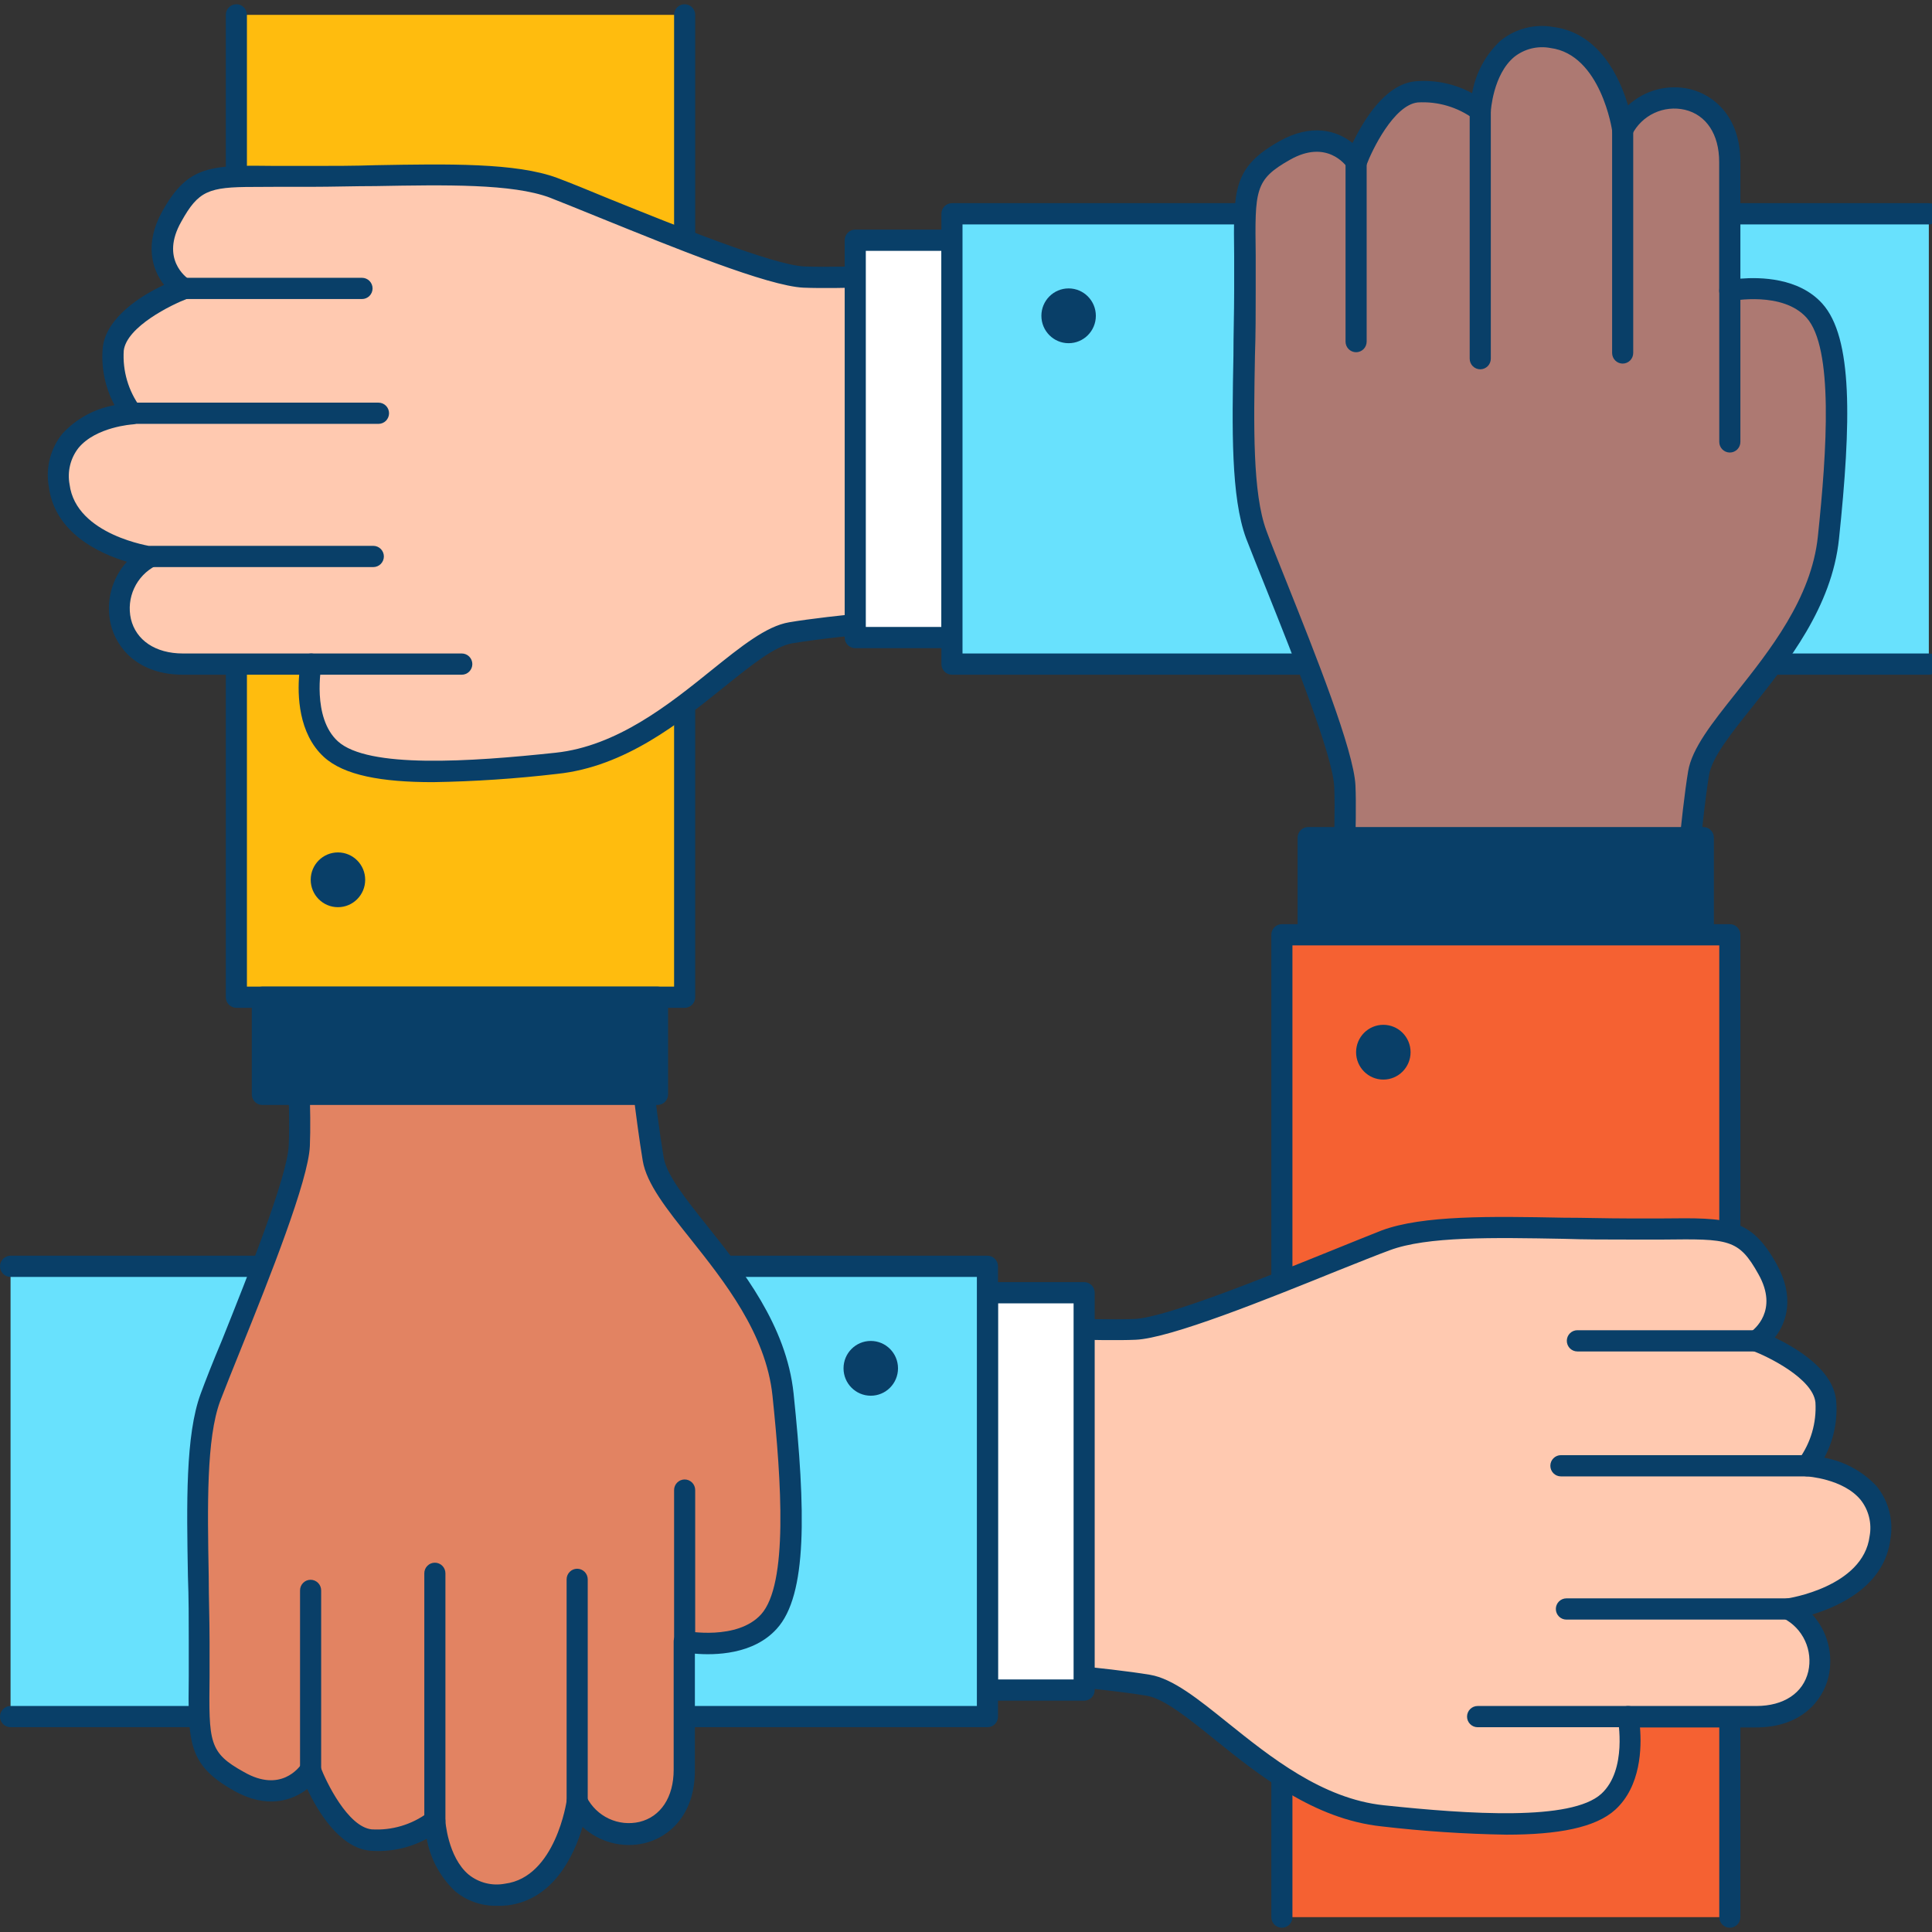 <svg width="100" height="100" viewBox="0 0 100 100" fill="none" xmlns="http://www.w3.org/2000/svg">
<rect x="0" y="0" width="100" height="100" fill="#333333" stroke="none"/>
<g clip-path="url(#clip0_39_1019)">
<path d="M35.415 0.769V51.615H12.235V0.769" fill="#FFBC0E"/>
<path d="M35.437 52.165H12.235C12.09 52.165 11.951 52.107 11.848 52.004C11.746 51.901 11.688 51.761 11.688 51.615V0.769C11.688 0.623 11.746 0.484 11.848 0.381C11.951 0.278 12.09 0.22 12.235 0.22C12.38 0.22 12.519 0.278 12.621 0.381C12.724 0.484 12.781 0.623 12.781 0.769V51.066H34.891V0.769C34.891 0.623 34.948 0.484 35.051 0.381C35.153 0.278 35.292 0.22 35.437 0.22C35.582 0.22 35.721 0.278 35.824 0.381C35.926 0.484 35.984 0.623 35.984 0.769V51.615C35.984 51.761 35.926 51.901 35.824 52.004C35.721 52.107 35.582 52.165 35.437 52.165Z" fill="#093F68"/>
<path d="M17.492 46.956C18.27 46.956 18.902 46.321 18.902 45.538C18.902 44.755 18.27 44.121 17.492 44.121C16.713 44.121 16.082 44.755 16.082 45.538C16.082 46.321 16.713 46.956 17.492 46.956Z" fill="#093F68"/>
<path d="M49.459 31.868C49.459 31.868 43.574 32.313 40.945 32.753C38.317 33.192 34.388 38.923 28.82 39.511C23.251 40.099 18.738 40.242 17.131 38.775C15.524 37.308 16.109 34.379 16.109 34.379H9.486C5.59 34.379 5.295 30.082 7.847 28.808C7.847 28.808 3.475 28.203 3.098 25.116C2.656 21.616 6.869 21.396 6.869 21.396C6.163 20.437 5.818 19.257 5.896 18.066C6.093 16.203 9.503 14.934 9.503 14.934C9.503 14.934 7.552 13.659 8.918 11.209C10.284 8.758 11.158 9.154 16.126 9.154C21.093 9.154 26.06 8.764 28.694 9.742C31.328 10.72 39.41 14.247 41.65 14.346C43.891 14.445 49.481 14.149 49.481 14.149L49.459 31.868Z" fill="#FFC9B0"/>
<path d="M22.41 40.484C19.749 40.484 17.803 40.132 16.765 39.181C15.432 37.962 15.399 35.956 15.486 34.923H9.476C7.164 34.923 6.022 33.56 5.727 32.291C5.598 31.727 5.607 31.14 5.753 30.58C5.9 30.02 6.18 29.504 6.568 29.077C5.126 28.643 2.831 27.582 2.525 25.181C2.44 24.699 2.46 24.203 2.584 23.729C2.707 23.255 2.931 22.813 3.241 22.434C3.956 21.667 4.899 21.154 5.929 20.973C5.441 20.065 5.228 19.033 5.317 18.006C5.481 16.418 7.372 15.258 8.492 14.747C7.874 13.956 7.459 12.626 8.399 10.94C9.743 8.533 10.891 8.544 14.306 8.588H16.088C17.213 8.588 18.339 8.588 19.443 8.55C23.18 8.484 26.716 8.418 28.842 9.209C29.486 9.451 30.454 9.841 31.574 10.308C34.935 11.665 40.022 13.72 41.623 13.791C43.809 13.885 49.344 13.599 49.399 13.594C49.474 13.589 49.549 13.601 49.62 13.627C49.691 13.654 49.755 13.695 49.809 13.747C49.862 13.798 49.905 13.86 49.934 13.928C49.963 13.996 49.978 14.069 49.978 14.143V31.868C49.979 32.008 49.926 32.142 49.832 32.244C49.738 32.346 49.608 32.408 49.47 32.418C49.41 32.418 43.585 32.863 41.011 33.297C40.104 33.445 38.896 34.423 37.492 35.55C35.208 37.39 32.361 39.687 28.847 40.055C26.71 40.306 24.561 40.449 22.41 40.484ZM13.12 9.676C10.782 9.676 10.268 9.879 9.383 11.473C8.29 13.396 9.639 14.363 9.793 14.467C9.881 14.525 9.951 14.608 9.994 14.706C10.037 14.803 10.05 14.911 10.033 15.017C10.021 15.117 9.983 15.212 9.921 15.291C9.859 15.371 9.777 15.431 9.683 15.467C8.88 15.769 6.558 16.907 6.405 18.148C6.339 19.196 6.643 20.233 7.262 21.077C7.325 21.156 7.364 21.251 7.377 21.351C7.389 21.451 7.374 21.552 7.333 21.644C7.291 21.736 7.226 21.815 7.143 21.872C7.06 21.929 6.964 21.962 6.864 21.967C6.864 21.967 4.973 22.088 4.066 23.181C3.858 23.445 3.709 23.75 3.629 24.076C3.549 24.402 3.54 24.741 3.601 25.072C3.935 27.709 7.842 28.28 7.88 28.286C7.996 28.302 8.103 28.355 8.187 28.437C8.27 28.519 8.326 28.626 8.344 28.742C8.357 28.853 8.335 28.965 8.282 29.063C8.229 29.161 8.148 29.241 8.049 29.291C7.564 29.542 7.175 29.948 6.945 30.446C6.714 30.943 6.655 31.503 6.776 32.038C7.038 33.137 8.044 33.824 9.465 33.824H16.088C16.169 33.823 16.25 33.84 16.324 33.873C16.398 33.907 16.463 33.957 16.516 34.02C16.568 34.083 16.606 34.156 16.627 34.236C16.647 34.315 16.649 34.398 16.634 34.478C16.634 34.478 16.131 37.132 17.486 38.368C19.038 39.786 24.323 39.434 28.749 38.962C31.94 38.626 34.65 36.445 36.825 34.692C38.35 33.467 39.661 32.407 40.847 32.209C43.033 31.841 47.404 31.478 48.902 31.363V14.72C47.41 14.791 43.437 14.967 41.596 14.89C39.754 14.813 34.82 12.797 31.18 11.324C30.088 10.874 29.104 10.489 28.448 10.225C26.514 9.506 23.082 9.566 19.448 9.632C18.355 9.632 17.208 9.67 16.077 9.67H14.279L13.12 9.676Z" fill="#093F68"/>
<path d="M23.901 34.923H16.109C15.964 34.923 15.825 34.865 15.723 34.762C15.62 34.659 15.563 34.519 15.563 34.374C15.563 34.228 15.62 34.088 15.723 33.985C15.825 33.882 15.964 33.824 16.109 33.824H23.901C24.047 33.824 24.186 33.882 24.288 33.985C24.39 34.088 24.448 34.228 24.448 34.374C24.448 34.519 24.39 34.659 24.288 34.762C24.186 34.865 24.047 34.923 23.901 34.923Z" fill="#093F68"/>
<path d="M19.322 29.352H7.847C7.702 29.352 7.563 29.294 7.46 29.191C7.358 29.088 7.3 28.948 7.3 28.802C7.3 28.656 7.358 28.517 7.46 28.414C7.563 28.311 7.702 28.253 7.847 28.253H19.322C19.467 28.253 19.606 28.311 19.709 28.414C19.811 28.517 19.869 28.656 19.869 28.802C19.869 28.948 19.811 29.088 19.709 29.191C19.606 29.294 19.467 29.352 19.322 29.352Z" fill="#093F68"/>
<path d="M19.59 21.939H6.852C6.707 21.939 6.568 21.882 6.466 21.779C6.363 21.675 6.306 21.536 6.306 21.39C6.306 21.244 6.363 21.105 6.466 21.002C6.568 20.898 6.707 20.841 6.852 20.841H19.59C19.735 20.841 19.874 20.898 19.977 21.002C20.079 21.105 20.137 21.244 20.137 21.39C20.137 21.536 20.079 21.675 19.977 21.779C19.874 21.882 19.735 21.939 19.59 21.939Z" fill="#093F68"/>
<path d="M18.738 15.478H9.486C9.341 15.478 9.202 15.42 9.1 15.317C8.997 15.214 8.94 15.074 8.94 14.929C8.94 14.783 8.997 14.643 9.1 14.54C9.202 14.437 9.341 14.379 9.486 14.379H18.738C18.882 14.379 19.021 14.437 19.124 14.54C19.226 14.643 19.284 14.783 19.284 14.929C19.284 15.074 19.226 15.214 19.124 15.317C19.021 15.42 18.882 15.478 18.738 15.478Z" fill="#093F68"/>
<path d="M49.273 12.44V33.005H44.267V12.44H49.273Z" fill="white"/>
<path d="M49.273 33.549H44.268C44.123 33.549 43.984 33.492 43.882 33.388C43.779 33.285 43.721 33.146 43.721 33V12.434C43.721 12.288 43.779 12.149 43.882 12.046C43.984 11.942 44.123 11.884 44.268 11.884H49.273C49.418 11.884 49.557 11.942 49.66 12.046C49.762 12.149 49.82 12.288 49.82 12.434V33C49.82 33.146 49.762 33.285 49.66 33.388C49.557 33.492 49.418 33.549 49.273 33.549ZM44.814 32.45H48.727V12.983H44.814V32.45Z" fill="#093F68"/>
<path d="M99.836 34.374H49.273V11.066H99.836" fill="#68E1FD"/>
<path d="M99.836 34.923H49.273C49.128 34.923 48.989 34.865 48.887 34.762C48.784 34.659 48.727 34.519 48.727 34.373V11.066C48.727 10.92 48.784 10.78 48.887 10.677C48.989 10.574 49.128 10.516 49.273 10.516H99.836C99.981 10.516 100.12 10.574 100.222 10.677C100.325 10.78 100.382 10.92 100.382 11.066C100.382 11.211 100.325 11.351 100.222 11.454C100.12 11.557 99.981 11.615 99.836 11.615H49.819V33.824H99.836C99.981 33.824 100.12 33.882 100.222 33.985C100.325 34.088 100.382 34.228 100.382 34.373C100.382 34.519 100.325 34.659 100.222 34.762C100.12 34.865 99.981 34.923 99.836 34.923Z" fill="#093F68"/>
<path d="M55.311 17.764C56.09 17.764 56.721 17.129 56.721 16.346C56.721 15.563 56.09 14.928 55.311 14.928C54.533 14.928 53.902 15.563 53.902 16.346C53.902 17.129 54.533 17.764 55.311 17.764Z" fill="#093F68"/>
<path d="M87.038 48.571C87.038 48.571 87.481 42.659 87.918 40.011C88.355 37.363 94.055 33.418 94.639 27.819C95.224 22.22 95.366 17.681 93.907 16.066C92.448 14.451 89.535 15.039 89.535 15.039V8.379C89.535 4.462 85.262 4.17 83.994 6.731C83.994 6.731 83.393 2.335 80.322 1.956C76.841 1.511 76.623 5.753 76.623 5.753C75.67 5.04 74.496 4.693 73.311 4.775C71.459 4.967 70.197 8.396 70.197 8.396C70.197 8.396 68.929 6.44 66.492 7.808C64.055 9.176 64.448 10.06 64.448 15.055C64.448 20.049 64.06 25.044 65.033 27.692C66.005 30.341 69.514 38.462 69.612 40.714C69.71 42.967 69.415 48.588 69.415 48.588L87.038 48.571Z" fill="#AD7972"/>
<path d="M87.038 49.121H69.41C69.336 49.121 69.263 49.105 69.196 49.076C69.128 49.047 69.067 49.004 69.016 48.951C68.965 48.897 68.924 48.833 68.898 48.763C68.872 48.693 68.86 48.619 68.863 48.544C68.863 48.489 69.153 42.923 69.06 40.725C68.989 39.11 66.945 33.995 65.59 30.61C65.142 29.511 64.754 28.511 64.497 27.863C63.71 25.725 63.77 22.17 63.842 18.412C63.842 17.313 63.88 16.17 63.88 15.039C63.88 14.374 63.88 13.78 63.88 13.247C63.836 9.813 63.825 8.659 66.213 7.313C67.896 6.363 69.219 6.764 70.005 7.401C70.552 6.302 71.645 4.374 73.246 4.209C74.268 4.12 75.294 4.334 76.197 4.824C76.379 3.784 76.893 2.831 77.661 2.11C78.039 1.801 78.479 1.578 78.95 1.455C79.421 1.331 79.914 1.311 80.393 1.396C82.776 1.698 83.836 4.006 84.268 5.456C84.692 5.065 85.205 4.784 85.762 4.636C86.319 4.489 86.903 4.48 87.464 4.61C88.727 4.912 90.082 6.061 90.082 8.379V14.423C91.109 14.341 93.104 14.368 94.317 15.709C95.912 17.473 95.82 21.852 95.186 27.89C94.82 31.418 92.535 34.28 90.705 36.583C89.579 37.989 88.612 39.209 88.459 40.115C88.033 42.703 87.596 48.566 87.59 48.621C87.578 48.759 87.514 48.887 87.412 48.98C87.309 49.072 87.176 49.123 87.038 49.121ZM69.984 48.022H86.535C86.65 46.522 87.011 42.137 87.377 39.923C87.574 38.731 88.628 37.412 89.847 35.879C91.59 33.681 93.76 30.973 94.093 27.764C94.563 23.308 94.912 18 93.503 16.44C92.268 15.072 89.677 15.572 89.634 15.577C89.554 15.593 89.472 15.59 89.393 15.569C89.314 15.549 89.241 15.511 89.178 15.458C89.116 15.406 89.066 15.34 89.032 15.265C88.999 15.191 88.982 15.109 88.984 15.027V8.379C88.984 6.951 88.317 5.945 87.208 5.681C86.675 5.559 86.118 5.618 85.623 5.85C85.128 6.082 84.724 6.473 84.475 6.962C84.423 7.066 84.34 7.151 84.237 7.204C84.133 7.258 84.016 7.276 83.902 7.258C83.786 7.239 83.68 7.184 83.598 7.1C83.517 7.016 83.464 6.908 83.448 6.791C83.448 6.753 82.863 2.819 80.246 2.484C79.918 2.422 79.582 2.432 79.258 2.512C78.935 2.593 78.632 2.742 78.371 2.951C77.279 3.863 77.164 5.747 77.164 5.764C77.159 5.865 77.126 5.962 77.069 6.046C77.012 6.129 76.933 6.195 76.841 6.236C76.752 6.274 76.655 6.287 76.559 6.275C76.463 6.262 76.372 6.224 76.295 6.165C75.454 5.545 74.424 5.24 73.382 5.302C72.147 5.434 71.016 7.764 70.716 8.572C70.68 8.666 70.62 8.749 70.54 8.812C70.461 8.874 70.366 8.913 70.266 8.924C70.166 8.936 70.064 8.919 69.973 8.876C69.882 8.833 69.804 8.766 69.749 8.681C69.645 8.528 68.656 7.198 66.77 8.269C64.945 9.297 64.951 9.824 64.995 13.214V15.017C64.995 16.159 64.995 17.297 64.956 18.412C64.891 22.066 64.831 25.517 65.546 27.462C65.776 28.093 66.164 29.061 66.612 30.176C68.076 33.841 70.076 38.852 70.158 40.654C70.24 42.456 70.055 46.522 69.984 48.022Z" fill="#093F68"/>
<path d="M89.535 23.423C89.391 23.423 89.252 23.365 89.149 23.262C89.047 23.159 88.989 23.019 88.989 22.874V15.039C88.989 14.893 89.047 14.753 89.149 14.65C89.252 14.547 89.391 14.489 89.535 14.489C89.68 14.489 89.819 14.547 89.922 14.65C90.024 14.753 90.082 14.893 90.082 15.039V22.874C90.082 23.019 90.024 23.159 89.922 23.262C89.819 23.365 89.68 23.423 89.535 23.423Z" fill="#093F68"/>
<path d="M83.989 18.819C83.844 18.819 83.705 18.761 83.603 18.658C83.5 18.555 83.443 18.415 83.443 18.269V6.731C83.443 6.585 83.5 6.445 83.603 6.342C83.705 6.239 83.844 6.181 83.989 6.181C84.134 6.181 84.273 6.239 84.376 6.342C84.478 6.445 84.535 6.585 84.535 6.731V18.269C84.535 18.415 84.478 18.555 84.376 18.658C84.273 18.761 84.134 18.819 83.989 18.819Z" fill="#093F68"/>
<path d="M76.618 19.115C76.473 19.115 76.334 19.057 76.231 18.954C76.129 18.851 76.071 18.712 76.071 18.566V5.736C76.071 5.59 76.129 5.451 76.231 5.348C76.334 5.245 76.473 5.187 76.618 5.187C76.762 5.187 76.901 5.245 77.004 5.348C77.106 5.451 77.164 5.59 77.164 5.736V18.566C77.164 18.712 77.106 18.851 77.004 18.954C76.901 19.057 76.762 19.115 76.618 19.115Z" fill="#093F68"/>
<path d="M70.191 18.231C70.046 18.231 69.907 18.173 69.805 18.07C69.702 17.967 69.645 17.827 69.645 17.681V8.379C69.645 8.234 69.702 8.094 69.805 7.991C69.907 7.888 70.046 7.83 70.191 7.83C70.336 7.83 70.475 7.888 70.578 7.991C70.68 8.094 70.738 8.234 70.738 8.379V17.681C70.738 17.827 70.68 17.967 70.578 18.07C70.475 18.173 70.336 18.231 70.191 18.231Z" fill="#093F68"/>
<path d="M67.71 43.357H88.164V48.39H67.71V43.357Z" fill="#093F68"/>
<path d="M88.164 48.934H67.71C67.565 48.934 67.426 48.876 67.324 48.773C67.221 48.67 67.164 48.531 67.164 48.385V43.357C67.164 43.212 67.221 43.072 67.324 42.969C67.426 42.866 67.565 42.808 67.71 42.808H88.164C88.309 42.808 88.448 42.866 88.55 42.969C88.653 43.072 88.71 43.212 88.71 43.357V48.385C88.71 48.531 88.653 48.67 88.55 48.773C88.448 48.876 88.309 48.934 88.164 48.934ZM68.257 47.835H87.617V43.907H68.257V47.835Z" fill="#093F68"/>
<path d="M89.53 99.231V48.385H66.35V99.231" fill="#F56132"/>
<path d="M89.535 99.78C89.391 99.78 89.251 99.722 89.149 99.619C89.047 99.516 88.989 99.376 88.989 99.231V48.934H66.896V99.231C66.896 99.376 66.838 99.516 66.736 99.619C66.634 99.722 66.495 99.78 66.35 99.78C66.205 99.78 66.066 99.722 65.963 99.619C65.861 99.516 65.803 99.376 65.803 99.231V48.385C65.803 48.239 65.861 48.099 65.963 47.996C66.066 47.893 66.205 47.835 66.35 47.835H89.535C89.68 47.835 89.819 47.893 89.922 47.996C90.024 48.099 90.082 48.239 90.082 48.385V99.231C90.082 99.376 90.024 99.516 89.922 99.619C89.819 99.722 89.68 99.78 89.535 99.78Z" fill="#093F68"/>
<path d="M71.601 55.879C72.38 55.879 73.011 55.244 73.011 54.462C73.011 53.679 72.38 53.044 71.601 53.044C70.822 53.044 70.191 53.679 70.191 54.462C70.191 55.244 70.822 55.879 71.601 55.879Z" fill="#093F68"/>
<path d="M50.923 86.346C50.923 86.346 56.809 86.786 59.437 87.231C62.065 87.676 65.994 93.401 71.563 93.989C77.131 94.577 81.644 94.72 83.251 93.253C84.858 91.786 84.273 88.857 84.273 88.857H90.896C94.792 88.857 95.087 84.555 92.535 83.286C92.535 83.286 96.907 82.681 97.284 79.593C97.727 76.093 93.513 75.874 93.513 75.874C94.219 74.914 94.564 73.734 94.486 72.544C94.289 70.681 90.879 69.406 90.879 69.406C90.879 69.406 92.83 68.137 91.464 65.687C90.098 63.236 89.224 63.632 84.257 63.632C79.289 63.632 74.322 63.242 71.688 64.22C69.054 65.198 60.972 68.725 58.732 68.824C56.492 68.923 50.901 68.626 50.901 68.626L50.923 86.346Z" fill="#FFC9B0"/>
<path d="M77.973 94.962C75.812 94.927 73.654 94.784 71.508 94.533C67.994 94.159 65.147 91.868 62.863 90.028C61.459 88.896 60.251 87.923 59.344 87.769C56.77 87.341 50.945 86.901 50.885 86.896C50.747 86.886 50.618 86.824 50.523 86.722C50.429 86.62 50.377 86.486 50.377 86.346V68.621C50.377 68.546 50.391 68.472 50.42 68.403C50.45 68.334 50.492 68.272 50.546 68.22C50.6 68.169 50.664 68.129 50.733 68.104C50.803 68.078 50.877 68.067 50.951 68.071C51.011 68.071 56.541 68.363 58.732 68.269C60.333 68.198 65.421 66.143 68.781 64.786C69.907 64.33 70.874 63.94 71.514 63.687C73.645 62.896 77.175 62.956 80.912 63.028C82.005 63.028 83.142 63.066 84.268 63.066H86.049C89.464 63.028 90.612 63.017 91.951 65.418C92.896 67.11 92.497 68.44 91.863 69.231C92.984 69.78 94.874 70.879 95.038 72.484C95.128 73.511 94.915 74.543 94.426 75.451C95.461 75.638 96.409 76.154 97.131 76.923C97.439 77.303 97.663 77.744 97.786 78.218C97.91 78.692 97.93 79.188 97.847 79.67C97.541 82.066 95.251 83.126 93.803 83.566C94.192 83.993 94.472 84.509 94.618 85.069C94.765 85.629 94.774 86.216 94.645 86.78C94.35 88.049 93.208 89.412 90.896 89.412H84.885C84.973 90.445 84.94 92.451 83.606 93.67C82.579 94.604 80.634 94.962 77.973 94.962ZM51.47 85.841C52.962 85.956 57.322 86.319 59.525 86.687C60.71 86.885 62.022 87.945 63.546 89.17C65.732 90.923 68.432 93.104 71.623 93.44C76.049 93.907 81.333 94.264 82.885 92.846C84.24 91.604 83.743 89 83.738 88.956C83.722 88.876 83.725 88.793 83.745 88.714C83.766 88.634 83.803 88.561 83.856 88.498C83.908 88.435 83.974 88.385 84.048 88.351C84.122 88.317 84.203 88.301 84.284 88.302H90.907C92.328 88.302 93.333 87.632 93.596 86.516C93.717 85.981 93.657 85.421 93.427 84.924C93.196 84.426 92.808 84.02 92.322 83.769C92.219 83.716 92.135 83.632 92.083 83.528C92.031 83.424 92.013 83.305 92.032 83.191C92.051 83.076 92.105 82.97 92.188 82.888C92.271 82.806 92.377 82.753 92.492 82.736C92.53 82.736 96.437 82.148 96.77 79.516C96.832 79.187 96.822 78.849 96.742 78.523C96.662 78.198 96.513 77.894 96.306 77.632C95.399 76.533 93.53 76.418 93.508 76.418C93.407 76.412 93.31 76.379 93.228 76.321C93.145 76.263 93.079 76.184 93.038 76.091C92.998 75.998 92.983 75.896 92.997 75.796C93.01 75.695 93.051 75.6 93.115 75.522C93.728 74.675 94.029 73.639 93.967 72.593C93.841 71.357 91.519 70.22 90.716 69.918C90.621 69.882 90.538 69.82 90.477 69.739C90.415 69.659 90.377 69.563 90.366 69.462C90.356 69.361 90.373 69.26 90.417 69.169C90.46 69.077 90.528 69 90.612 68.945C90.76 68.841 92.087 67.846 91.016 65.951C89.994 64.115 89.475 64.121 86.098 64.159C85.552 64.159 84.967 64.159 84.3 64.159C83.169 64.159 82.033 64.159 80.929 64.121C77.295 64.055 73.863 63.989 71.929 64.714C71.295 64.945 70.333 65.335 69.197 65.786C65.557 67.258 60.574 69.269 58.781 69.346C56.989 69.423 52.973 69.253 51.475 69.181L51.47 85.841Z" fill="#093F68"/>
<path d="M84.273 89.401H76.481C76.336 89.401 76.197 89.343 76.094 89.24C75.992 89.137 75.934 88.997 75.934 88.852C75.934 88.706 75.992 88.566 76.094 88.463C76.197 88.36 76.336 88.302 76.481 88.302H84.273C84.418 88.302 84.557 88.36 84.659 88.463C84.762 88.566 84.82 88.706 84.82 88.852C84.82 88.997 84.762 89.137 84.659 89.24C84.557 89.343 84.418 89.401 84.273 89.401Z" fill="#093F68"/>
<path d="M92.552 83.83H81.076C80.931 83.83 80.793 83.772 80.69 83.669C80.588 83.566 80.53 83.426 80.53 83.28C80.53 83.134 80.588 82.995 80.69 82.892C80.793 82.789 80.931 82.731 81.076 82.731H92.552C92.697 82.731 92.836 82.789 92.938 82.892C93.041 82.995 93.098 83.134 93.098 83.28C93.098 83.426 93.041 83.566 92.938 83.669C92.836 83.772 92.697 83.83 92.552 83.83Z" fill="#093F68"/>
<path d="M93.53 76.418H80.792C80.647 76.418 80.508 76.36 80.406 76.257C80.303 76.153 80.246 76.014 80.246 75.868C80.246 75.722 80.303 75.583 80.406 75.48C80.508 75.376 80.647 75.319 80.792 75.319H93.552C93.697 75.319 93.836 75.376 93.938 75.48C94.041 75.583 94.098 75.722 94.098 75.868C94.098 76.014 94.041 76.153 93.938 76.257C93.836 76.36 93.697 76.418 93.552 76.418H93.53Z" fill="#093F68"/>
<path d="M90.896 69.951H81.645C81.5 69.951 81.361 69.893 81.258 69.79C81.156 69.686 81.098 69.547 81.098 69.401C81.098 69.255 81.156 69.115 81.258 69.013C81.361 68.909 81.5 68.852 81.645 68.852H90.896C91.041 68.852 91.18 68.909 91.283 69.013C91.385 69.115 91.443 69.255 91.443 69.401C91.443 69.547 91.385 69.686 91.283 69.79C91.18 69.893 91.041 69.951 90.896 69.951Z" fill="#093F68"/>
<path d="M56.114 66.912V87.478H51.109V66.912H56.114Z" fill="white"/>
<path d="M56.115 88.027H51.109C50.965 88.027 50.825 87.969 50.723 87.867C50.621 87.763 50.563 87.624 50.563 87.478V66.912C50.563 66.766 50.621 66.626 50.723 66.523C50.825 66.42 50.965 66.362 51.109 66.362H56.115C56.26 66.362 56.399 66.42 56.501 66.523C56.604 66.626 56.661 66.766 56.661 66.912V87.478C56.661 87.624 56.604 87.763 56.501 87.867C56.399 87.969 56.26 88.027 56.115 88.027ZM51.656 86.928H55.569V67.461H51.656V86.928Z" fill="#093F68"/>
<path d="M0.546 88.852H51.109V65.544H0.546" fill="#68E1FD"/>
<path d="M51.109 89.401H0.546C0.402 89.401 0.263 89.343 0.16 89.24C0.058 89.137 0 88.998 0 88.852C0 88.706 0.058 88.566 0.16 88.463C0.263 88.36 0.402 88.302 0.546 88.302H50.563V66.094H0.546C0.402 66.094 0.263 66.036 0.16 65.933C0.058 65.83 0 65.69 0 65.544C0 65.398 0.058 65.259 0.16 65.156C0.263 65.052 0.402 64.995 0.546 64.995H51.109C51.254 64.995 51.393 65.052 51.496 65.156C51.598 65.259 51.656 65.398 51.656 65.544V88.852C51.656 88.998 51.598 89.137 51.496 89.24C51.393 89.343 51.254 89.401 51.109 89.401Z" fill="#093F68"/>
<path d="M45.071 72.242C45.85 72.242 46.481 71.607 46.481 70.824C46.481 70.041 45.85 69.407 45.071 69.407C44.292 69.407 43.661 70.041 43.661 70.824C43.661 71.607 44.292 72.242 45.071 72.242Z" fill="#093F68"/>
<path d="M32.929 52.995C32.929 52.995 33.366 57.341 33.803 59.989C34.24 62.637 39.94 66.582 40.525 72.181C41.109 77.78 41.257 82.319 39.798 83.934C38.339 85.549 35.426 84.962 35.426 84.962V91.621C35.426 95.538 31.153 95.83 29.885 93.269C29.885 93.269 29.284 97.665 26.219 98.044C22.738 98.489 22.519 94.247 22.519 94.247C21.566 94.959 20.392 95.305 19.208 95.225C17.355 95.033 16.087 91.604 16.087 91.604C16.087 91.604 14.82 93.56 12.388 92.192C9.956 90.824 10.344 89.94 10.344 84.945C10.344 79.951 9.951 74.956 10.924 72.308C11.896 69.659 15.404 61.538 15.503 59.286C15.601 57.033 15.312 52.978 15.312 52.978L32.929 52.995Z" fill="#E28362"/>
<path d="M25.705 98.643C24.923 98.657 24.161 98.391 23.557 97.89C22.791 97.166 22.276 96.215 22.087 95.176C21.184 95.664 20.159 95.877 19.137 95.791C17.557 95.626 16.432 93.725 15.902 92.599C15.109 93.214 13.792 93.637 12.109 92.687C9.716 91.341 9.732 90.187 9.77 86.753C9.77 86.203 9.77 85.654 9.77 84.961C9.77 83.83 9.77 82.692 9.727 81.588C9.661 77.83 9.596 74.275 10.388 72.137C10.628 71.483 11.016 70.489 11.481 69.39C12.836 66.005 14.88 60.895 14.945 59.28C15.044 57.082 14.754 53.077 14.754 53.038C14.748 52.964 14.758 52.888 14.783 52.818C14.807 52.747 14.846 52.682 14.896 52.626C14.948 52.57 15.01 52.526 15.08 52.496C15.149 52.465 15.225 52.45 15.3 52.45H32.929C33.065 52.45 33.196 52.5 33.297 52.592C33.398 52.683 33.462 52.809 33.475 52.945C33.475 52.989 33.918 57.308 34.35 59.901C34.497 60.808 35.47 62.027 36.59 63.434C38.426 65.736 40.705 68.599 41.076 72.126C41.705 78.17 41.798 82.566 40.202 84.308C38.994 85.648 37 85.681 35.967 85.593V91.637C35.967 93.956 34.617 95.104 33.35 95.406C32.788 95.536 32.204 95.527 31.648 95.379C31.091 95.232 30.578 94.951 30.153 94.56C29.721 96.011 28.667 98.319 26.279 98.621C26.088 98.642 25.896 98.649 25.705 98.643ZM22.503 93.698C22.582 93.698 22.66 93.715 22.732 93.747C22.823 93.789 22.9 93.856 22.956 93.939C23.012 94.022 23.044 94.119 23.049 94.22C23.049 94.22 23.169 96.121 24.262 97.033C24.523 97.242 24.825 97.391 25.149 97.472C25.472 97.553 25.809 97.562 26.137 97.5C28.754 97.165 29.328 93.231 29.333 93.192C29.348 93.075 29.401 92.966 29.482 92.881C29.564 92.796 29.671 92.74 29.787 92.721C29.903 92.702 30.021 92.721 30.126 92.775C30.23 92.829 30.314 92.916 30.366 93.022C30.615 93.51 31.019 93.902 31.514 94.134C32.008 94.365 32.566 94.425 33.098 94.302C34.191 94.038 34.869 93.033 34.869 91.604V84.961C34.869 84.88 34.888 84.8 34.923 84.727C34.958 84.654 35.008 84.59 35.071 84.538C35.133 84.487 35.206 84.449 35.285 84.429C35.363 84.409 35.445 84.407 35.525 84.423C35.525 84.423 38.158 84.923 39.393 83.56C40.803 82 40.448 76.692 39.983 72.236C39.645 69.027 37.475 66.308 35.732 64.115C34.514 62.588 33.464 61.269 33.268 60.077C32.918 57.972 32.563 54.764 32.437 53.544H15.885C15.962 54.758 16.115 57.555 16.038 59.324C15.962 61.093 13.956 66.137 12.486 69.78C12.038 70.879 11.65 71.868 11.393 72.527C10.678 74.472 10.738 77.923 10.803 81.577C10.803 82.676 10.847 83.83 10.847 84.972V86.775C10.809 90.187 10.803 90.714 12.628 91.72C14.535 92.819 15.503 91.461 15.607 91.308C15.662 91.223 15.74 91.156 15.832 91.113C15.924 91.07 16.025 91.054 16.126 91.066C16.225 91.078 16.32 91.116 16.399 91.178C16.478 91.24 16.538 91.323 16.574 91.418C16.874 92.225 18.005 94.555 19.235 94.687C20.276 94.752 21.308 94.447 22.148 93.824C22.249 93.747 22.375 93.708 22.503 93.714V93.698Z" fill="#093F68"/>
<path d="M35.437 85.511C35.292 85.511 35.153 85.453 35.051 85.35C34.948 85.247 34.891 85.107 34.891 84.962V77.126C34.891 76.981 34.948 76.841 35.051 76.738C35.153 76.635 35.292 76.577 35.437 76.577C35.582 76.577 35.721 76.635 35.824 76.738C35.926 76.841 35.983 76.981 35.983 77.126V84.962C35.983 85.107 35.926 85.247 35.824 85.35C35.721 85.453 35.582 85.511 35.437 85.511Z" fill="#093F68"/>
<path d="M29.874 93.835C29.729 93.835 29.59 93.777 29.488 93.674C29.385 93.571 29.328 93.431 29.328 93.286V81.747C29.328 81.602 29.385 81.462 29.488 81.359C29.59 81.256 29.729 81.198 29.874 81.198C30.019 81.198 30.158 81.256 30.261 81.359C30.363 81.462 30.421 81.602 30.421 81.747V93.286C30.421 93.431 30.363 93.571 30.261 93.674C30.158 93.777 30.019 93.835 29.874 93.835Z" fill="#093F68"/>
<path d="M22.508 94.813C22.363 94.813 22.224 94.755 22.122 94.652C22.019 94.549 21.962 94.409 21.962 94.264V81.434C21.962 81.288 22.019 81.148 22.122 81.046C22.224 80.942 22.363 80.885 22.508 80.885C22.653 80.885 22.792 80.942 22.895 81.046C22.997 81.148 23.055 81.288 23.055 81.434V94.264C23.055 94.409 22.997 94.549 22.895 94.652C22.792 94.755 22.653 94.813 22.508 94.813Z" fill="#093F68"/>
<path d="M16.076 92.17C15.931 92.17 15.792 92.112 15.69 92.01C15.587 91.906 15.53 91.767 15.53 91.621V82.319C15.53 82.173 15.587 82.033 15.69 81.93C15.792 81.827 15.931 81.769 16.076 81.769C16.221 81.769 16.36 81.827 16.463 81.93C16.565 82.033 16.623 82.173 16.623 82.319V91.621C16.623 91.767 16.565 91.906 16.463 92.01C16.36 92.112 16.221 92.17 16.076 92.17Z" fill="#093F68"/>
<path d="M13.601 51.615H34.055V56.648H13.601V51.615Z" fill="#093F68"/>
<path d="M34.055 57.192H13.579C13.434 57.192 13.295 57.134 13.193 57.031C13.09 56.928 13.033 56.789 13.033 56.643V51.615C13.033 51.47 13.09 51.33 13.193 51.227C13.295 51.124 13.434 51.066 13.579 51.066H34.033C34.178 51.066 34.317 51.124 34.419 51.227C34.522 51.33 34.579 51.47 34.579 51.615V56.643C34.579 56.785 34.525 56.921 34.427 57.024C34.329 57.126 34.196 57.187 34.055 57.192ZM14.148 56.093H33.508V52.165H14.126L14.148 56.093Z" fill="#093F68"/>
</g>
<defs>
<clipPath id="clip0_39_1019">
<rect width="100" height="100" fill="white"/>
</clipPath>
</defs>
</svg>
